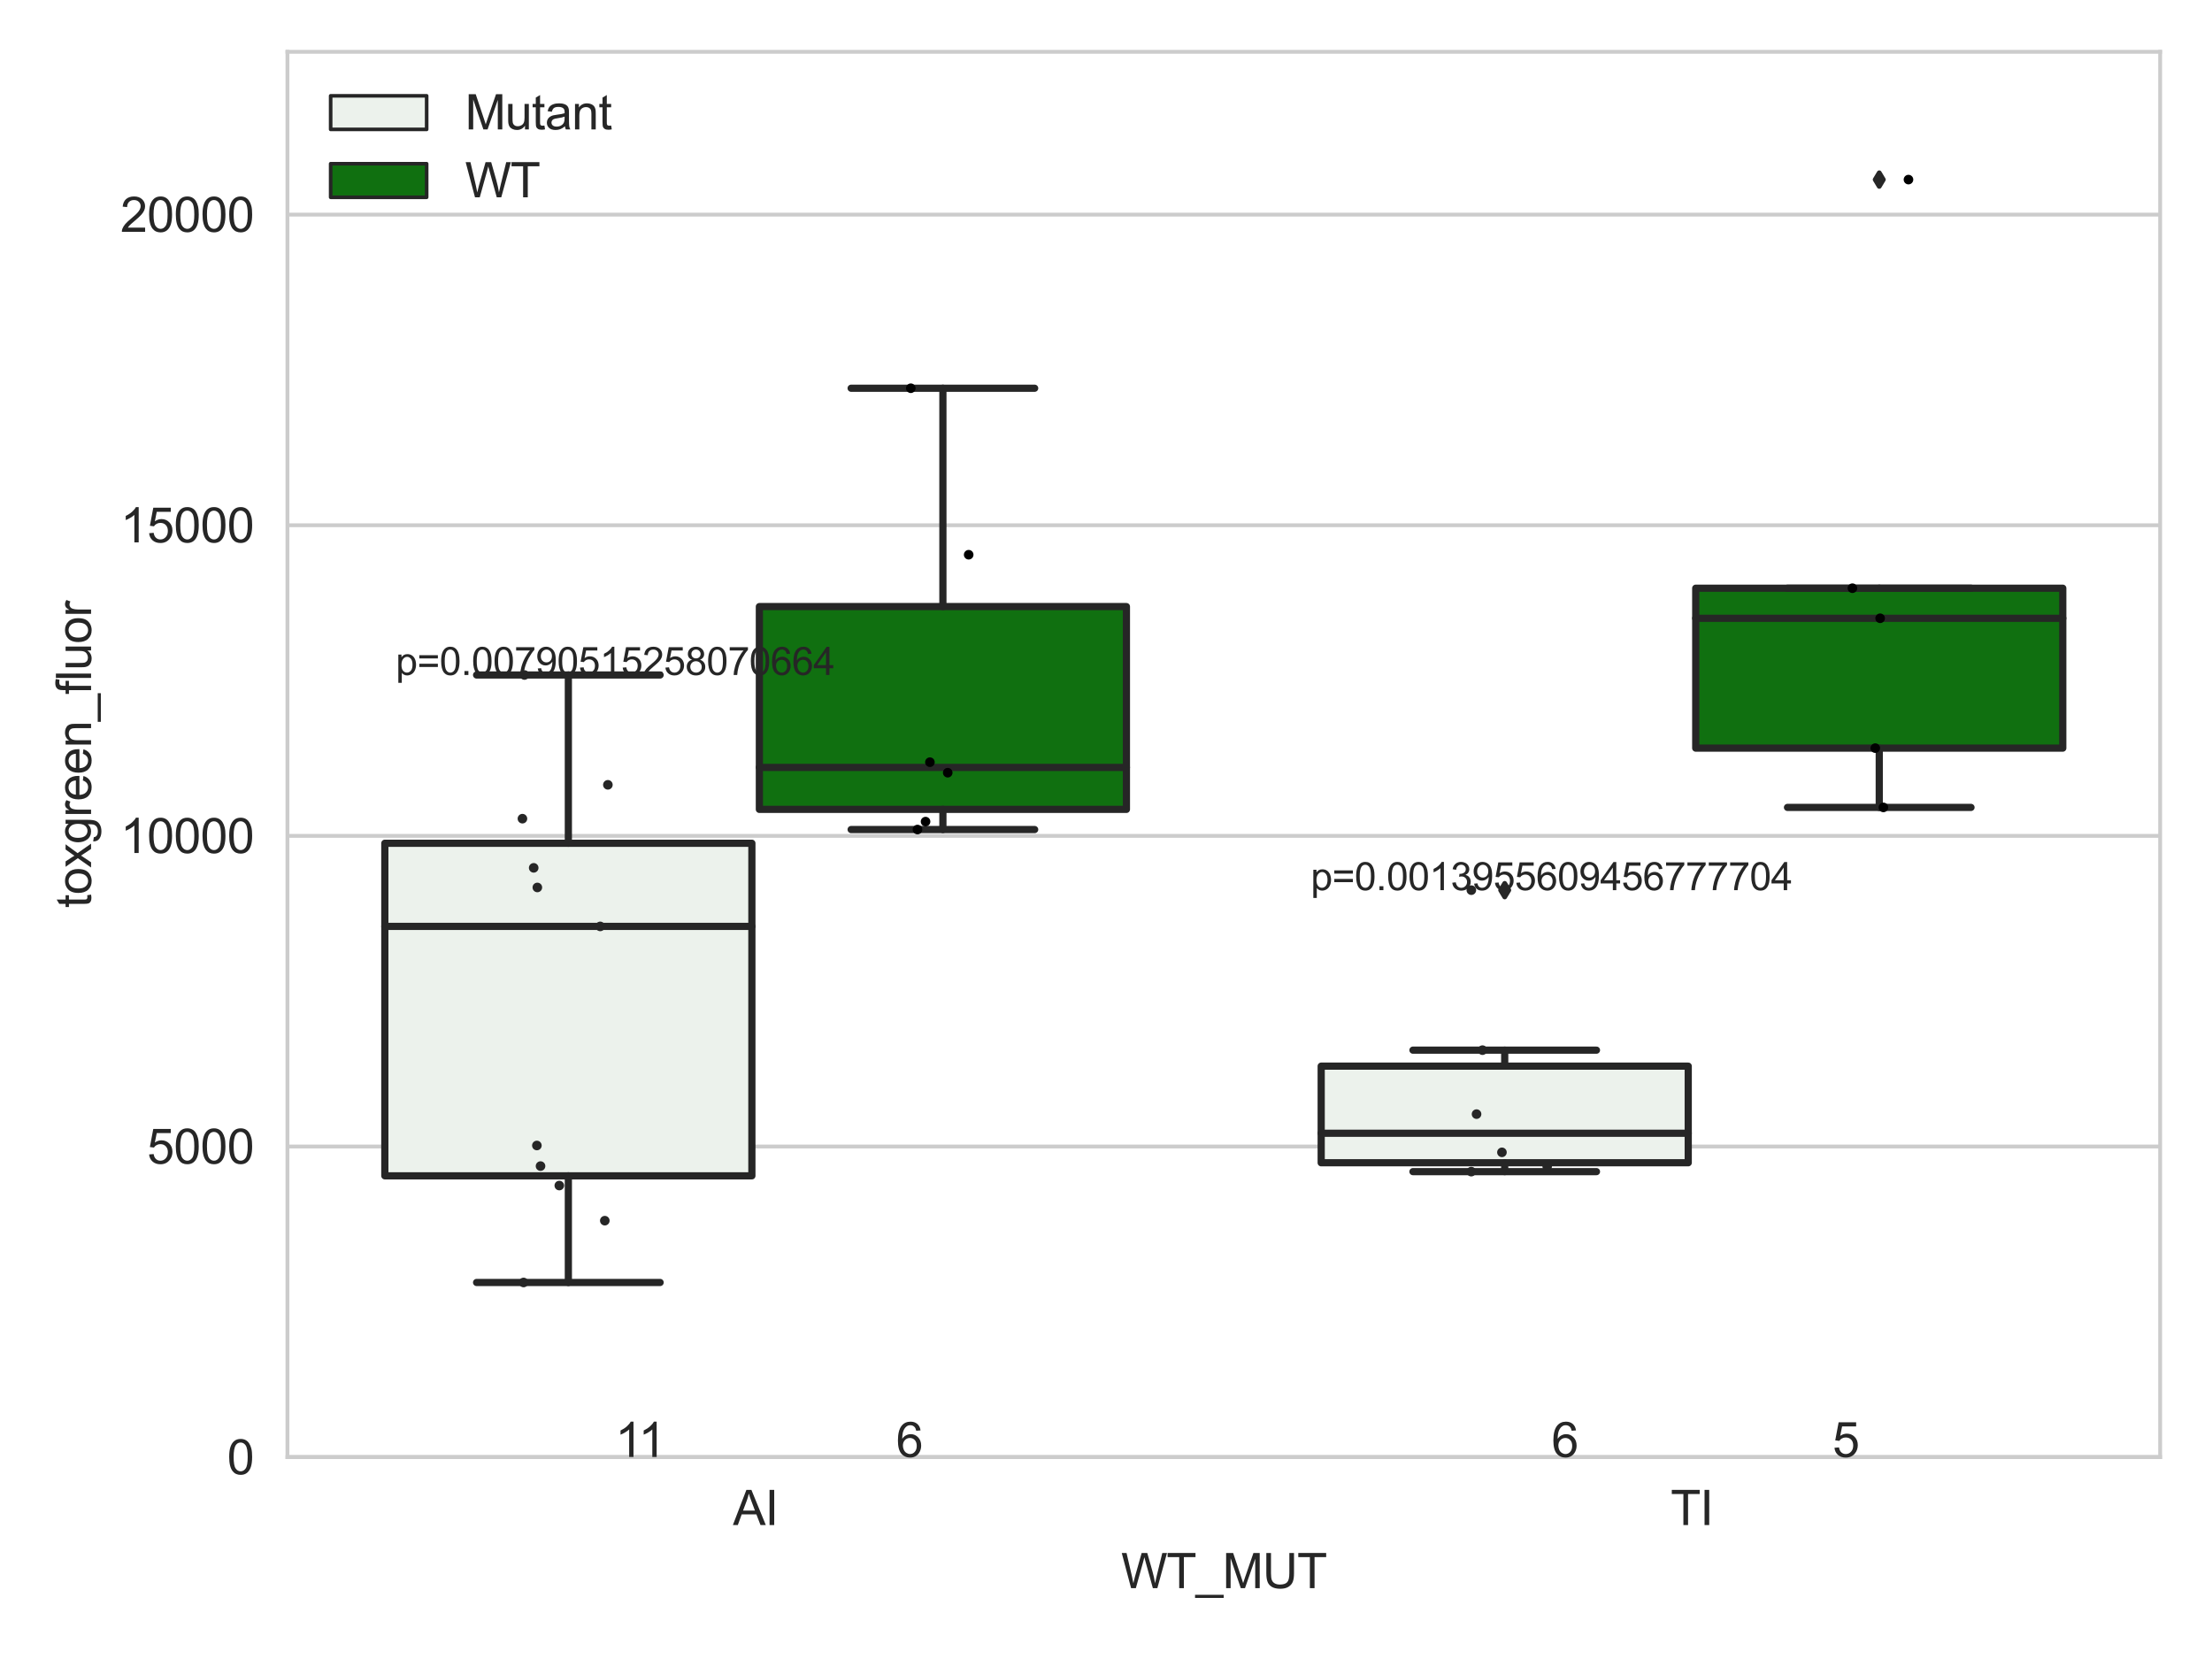 <?xml version="1.0" encoding="utf-8" standalone="no"?>
<!DOCTYPE svg PUBLIC "-//W3C//DTD SVG 1.1//EN"
  "http://www.w3.org/Graphics/SVG/1.1/DTD/svg11.dtd">
<svg xmlns:xlink="http://www.w3.org/1999/xlink" width="460.8pt" height="345.6pt" viewBox="0 0 460.8 345.6" xmlns="http://www.w3.org/2000/svg" version="1.1">
 <defs>
  <style type="text/css">*{stroke-linejoin: round; stroke-linecap: butt}</style>
 </defs>
 <g id="figure_1">
  <g id="patch_1">
   <path d="M 0 345.6 
L 460.8 345.6 
L 460.8 0 
L 0 0 
z
" style="fill: #ffffff"/>
  </g>
  <g id="axes_1">
   <g id="patch_2">
    <path d="M 59.881 303.539 
L 450 303.539 
L 450 10.8 
L 59.881 10.8 
z
" style="fill: #ffffff"/>
   </g>
   <g id="matplotlib.axis_1">
    <g id="xtick_1">
     <g id="text_1">
      <!-- AI -->
      <g style="fill: #262626" transform="translate(152.687 317.697)scale(0.1 -0.1)">
       <defs>
        <path id="ArialMT-41" d="M -9 0 
L 1750 4581 
L 2403 4581 
L 4278 0 
L 3588 0 
L 3053 1388 
L 1138 1388 
L 634 0 
L -9 0 
z
M 1313 1881 
L 2866 1881 
L 2388 3150 
Q 2169 3728 2063 4100 
Q 1975 3659 1816 3225 
L 1313 1881 
z
" transform="scale(0.016)"/>
        <path id="ArialMT-49" d="M 597 0 
L 597 4581 
L 1203 4581 
L 1203 0 
L 597 0 
z
" transform="scale(0.016)"/>
       </defs>
       <use xlink:href="#ArialMT-41"/>
       <use xlink:href="#ArialMT-49" x="66.699"/>
      </g>
     </g>
    </g>
    <g id="xtick_2">
     <g id="text_2">
      <!-- TI -->
      <g style="fill: #262626" transform="translate(348.027 317.697)scale(0.1 -0.1)">
       <defs>
        <path id="ArialMT-54" d="M 1659 0 
L 1659 4041 
L 150 4041 
L 150 4581 
L 3781 4581 
L 3781 4041 
L 2266 4041 
L 2266 0 
L 1659 0 
z
" transform="scale(0.016)"/>
       </defs>
       <use xlink:href="#ArialMT-54"/>
       <use xlink:href="#ArialMT-49" x="61.084"/>
      </g>
     </g>
    </g>
    <g id="text_3">
     <!-- WT_MUT -->
     <g style="fill: #262626" transform="translate(233.557 330.842)scale(0.1 -0.1)">
      <defs>
       <path id="ArialMT-57" d="M 1294 0 
L 78 4581 
L 700 4581 
L 1397 1578 
Q 1509 1106 1591 641 
Q 1766 1375 1797 1488 
L 2669 4581 
L 3400 4581 
L 4056 2263 
Q 4303 1400 4413 641 
Q 4500 1075 4641 1638 
L 5359 4581 
L 5969 4581 
L 4713 0 
L 4128 0 
L 3163 3491 
Q 3041 3928 3019 4028 
Q 2947 3713 2884 3491 
L 1913 0 
L 1294 0 
z
" transform="scale(0.016)"/>
       <path id="ArialMT-5f" d="M -97 -1272 
L -97 -866 
L 3631 -866 
L 3631 -1272 
L -97 -1272 
z
" transform="scale(0.016)"/>
       <path id="ArialMT-4d" d="M 475 0 
L 475 4581 
L 1388 4581 
L 2472 1338 
Q 2622 884 2691 659 
Q 2769 909 2934 1394 
L 4031 4581 
L 4847 4581 
L 4847 0 
L 4263 0 
L 4263 3834 
L 2931 0 
L 2384 0 
L 1059 3900 
L 1059 0 
L 475 0 
z
" transform="scale(0.016)"/>
       <path id="ArialMT-55" d="M 3500 4581 
L 4106 4581 
L 4106 1934 
Q 4106 1244 3950 837 
Q 3794 431 3386 176 
Q 2978 -78 2316 -78 
Q 1672 -78 1262 144 
Q 853 366 678 786 
Q 503 1206 503 1934 
L 503 4581 
L 1109 4581 
L 1109 1938 
Q 1109 1341 1220 1058 
Q 1331 775 1601 622 
Q 1872 469 2263 469 
Q 2931 469 3215 772 
Q 3500 1075 3500 1938 
L 3500 4581 
z
" transform="scale(0.016)"/>
      </defs>
      <use xlink:href="#ArialMT-57"/>
      <use xlink:href="#ArialMT-54" x="94.385"/>
      <use xlink:href="#ArialMT-5f" x="155.469"/>
      <use xlink:href="#ArialMT-4d" x="211.084"/>
      <use xlink:href="#ArialMT-55" x="294.385"/>
      <use xlink:href="#ArialMT-54" x="366.602"/>
     </g>
    </g>
   </g>
   <g id="matplotlib.axis_2">
    <g id="ytick_1">
     <g id="line2d_1">
      <path d="M 59.881 303.539 
L 450 303.539 
" clip-path="url(#p4f17bc0f9e)" style="fill: none; stroke: #cccccc; stroke-width: 0.8; stroke-linecap: round"/>
     </g>
     <g id="text_4">
      <!-- 0 -->
      <g style="fill: #262626" transform="translate(47.32 307.118)scale(0.1 -0.1)">
       <defs>
        <path id="ArialMT-30" d="M 266 2259 
Q 266 3072 433 3567 
Q 600 4063 929 4331 
Q 1259 4600 1759 4600 
Q 2128 4600 2406 4451 
Q 2684 4303 2865 4023 
Q 3047 3744 3150 3342 
Q 3253 2941 3253 2259 
Q 3253 1453 3087 958 
Q 2922 463 2592 192 
Q 2263 -78 1759 -78 
Q 1097 -78 719 397 
Q 266 969 266 2259 
z
M 844 2259 
Q 844 1131 1108 757 
Q 1372 384 1759 384 
Q 2147 384 2411 759 
Q 2675 1134 2675 2259 
Q 2675 3391 2411 3762 
Q 2147 4134 1753 4134 
Q 1366 4134 1134 3806 
Q 844 3388 844 2259 
z
" transform="scale(0.016)"/>
       </defs>
       <use xlink:href="#ArialMT-30"/>
      </g>
     </g>
    </g>
    <g id="ytick_2">
     <g id="line2d_2">
      <path d="M 59.881 238.831 
L 450 238.831 
" clip-path="url(#p4f17bc0f9e)" style="fill: none; stroke: #cccccc; stroke-width: 0.8; stroke-linecap: round"/>
     </g>
     <g id="text_5">
      <!-- 5000 -->
      <g style="fill: #262626" transform="translate(30.637 242.41)scale(0.1 -0.1)">
       <defs>
        <path id="ArialMT-35" d="M 266 1200 
L 856 1250 
Q 922 819 1161 601 
Q 1400 384 1738 384 
Q 2144 384 2425 690 
Q 2706 997 2706 1503 
Q 2706 1984 2436 2262 
Q 2166 2541 1728 2541 
Q 1456 2541 1237 2417 
Q 1019 2294 894 2097 
L 366 2166 
L 809 4519 
L 3088 4519 
L 3088 3981 
L 1259 3981 
L 1013 2750 
Q 1425 3038 1878 3038 
Q 2478 3038 2890 2622 
Q 3303 2206 3303 1553 
Q 3303 931 2941 478 
Q 2500 -78 1738 -78 
Q 1113 -78 717 272 
Q 322 622 266 1200 
z
" transform="scale(0.016)"/>
       </defs>
       <use xlink:href="#ArialMT-35"/>
       <use xlink:href="#ArialMT-30" x="55.615"/>
       <use xlink:href="#ArialMT-30" x="111.23"/>
       <use xlink:href="#ArialMT-30" x="166.846"/>
      </g>
     </g>
    </g>
    <g id="ytick_3">
     <g id="line2d_3">
      <path d="M 59.881 174.123 
L 450 174.123 
" clip-path="url(#p4f17bc0f9e)" style="fill: none; stroke: #cccccc; stroke-width: 0.8; stroke-linecap: round"/>
     </g>
     <g id="text_6">
      <!-- 10000 -->
      <g style="fill: #262626" transform="translate(25.077 177.702)scale(0.1 -0.1)">
       <defs>
        <path id="ArialMT-31" d="M 2384 0 
L 1822 0 
L 1822 3584 
Q 1619 3391 1289 3197 
Q 959 3003 697 2906 
L 697 3450 
Q 1169 3672 1522 3987 
Q 1875 4303 2022 4600 
L 2384 4600 
L 2384 0 
z
" transform="scale(0.016)"/>
       </defs>
       <use xlink:href="#ArialMT-31"/>
       <use xlink:href="#ArialMT-30" x="55.615"/>
       <use xlink:href="#ArialMT-30" x="111.23"/>
       <use xlink:href="#ArialMT-30" x="166.846"/>
       <use xlink:href="#ArialMT-30" x="222.461"/>
      </g>
     </g>
    </g>
    <g id="ytick_4">
     <g id="line2d_4">
      <path d="M 59.881 109.415 
L 450 109.415 
" clip-path="url(#p4f17bc0f9e)" style="fill: none; stroke: #cccccc; stroke-width: 0.8; stroke-linecap: round"/>
     </g>
     <g id="text_7">
      <!-- 15000 -->
      <g style="fill: #262626" transform="translate(25.077 112.994)scale(0.1 -0.1)">
       <use xlink:href="#ArialMT-31"/>
       <use xlink:href="#ArialMT-35" x="55.615"/>
       <use xlink:href="#ArialMT-30" x="111.23"/>
       <use xlink:href="#ArialMT-30" x="166.846"/>
       <use xlink:href="#ArialMT-30" x="222.461"/>
      </g>
     </g>
    </g>
    <g id="ytick_5">
     <g id="line2d_5">
      <path d="M 59.881 44.708 
L 450 44.708 
" clip-path="url(#p4f17bc0f9e)" style="fill: none; stroke: #cccccc; stroke-width: 0.8; stroke-linecap: round"/>
     </g>
     <g id="text_8">
      <!-- 20000 -->
      <g style="fill: #262626" transform="translate(25.077 48.287)scale(0.1 -0.1)">
       <defs>
        <path id="ArialMT-32" d="M 3222 541 
L 3222 0 
L 194 0 
Q 188 203 259 391 
Q 375 700 629 1000 
Q 884 1300 1366 1694 
Q 2113 2306 2375 2664 
Q 2638 3022 2638 3341 
Q 2638 3675 2398 3904 
Q 2159 4134 1775 4134 
Q 1369 4134 1125 3890 
Q 881 3647 878 3216 
L 300 3275 
Q 359 3922 746 4261 
Q 1134 4600 1788 4600 
Q 2447 4600 2831 4234 
Q 3216 3869 3216 3328 
Q 3216 3053 3103 2787 
Q 2991 2522 2730 2228 
Q 2469 1934 1863 1422 
Q 1356 997 1212 845 
Q 1069 694 975 541 
L 3222 541 
z
" transform="scale(0.016)"/>
       </defs>
       <use xlink:href="#ArialMT-32"/>
       <use xlink:href="#ArialMT-30" x="55.615"/>
       <use xlink:href="#ArialMT-30" x="111.23"/>
       <use xlink:href="#ArialMT-30" x="166.846"/>
       <use xlink:href="#ArialMT-30" x="222.461"/>
      </g>
     </g>
    </g>
    <g id="text_9">
     <!-- toxgreen_fluor -->
     <g style="fill: #262626" transform="translate(18.972 189.132)rotate(-90)scale(0.1 -0.1)">
      <defs>
       <path id="ArialMT-74" d="M 1650 503 
L 1731 6 
Q 1494 -44 1306 -44 
Q 1000 -44 831 53 
Q 663 150 594 308 
Q 525 466 525 972 
L 525 2881 
L 113 2881 
L 113 3319 
L 525 3319 
L 525 4141 
L 1084 4478 
L 1084 3319 
L 1650 3319 
L 1650 2881 
L 1084 2881 
L 1084 941 
Q 1084 700 1114 631 
Q 1144 563 1211 522 
Q 1278 481 1403 481 
Q 1497 481 1650 503 
z
" transform="scale(0.016)"/>
       <path id="ArialMT-6f" d="M 213 1659 
Q 213 2581 725 3025 
Q 1153 3394 1769 3394 
Q 2453 3394 2887 2945 
Q 3322 2497 3322 1706 
Q 3322 1066 3130 698 
Q 2938 331 2570 128 
Q 2203 -75 1769 -75 
Q 1072 -75 642 372 
Q 213 819 213 1659 
z
M 791 1659 
Q 791 1022 1069 705 
Q 1347 388 1769 388 
Q 2188 388 2466 706 
Q 2744 1025 2744 1678 
Q 2744 2294 2464 2611 
Q 2184 2928 1769 2928 
Q 1347 2928 1069 2612 
Q 791 2297 791 1659 
z
" transform="scale(0.016)"/>
       <path id="ArialMT-78" d="M 47 0 
L 1259 1725 
L 138 3319 
L 841 3319 
L 1350 2541 
Q 1494 2319 1581 2169 
Q 1719 2375 1834 2534 
L 2394 3319 
L 3066 3319 
L 1919 1756 
L 3153 0 
L 2463 0 
L 1781 1031 
L 1600 1309 
L 728 0 
L 47 0 
z
" transform="scale(0.016)"/>
       <path id="ArialMT-67" d="M 319 -275 
L 866 -356 
Q 900 -609 1056 -725 
Q 1266 -881 1628 -881 
Q 2019 -881 2231 -725 
Q 2444 -569 2519 -288 
Q 2563 -116 2559 434 
Q 2191 0 1641 0 
Q 956 0 581 494 
Q 206 988 206 1678 
Q 206 2153 378 2554 
Q 550 2956 876 3175 
Q 1203 3394 1644 3394 
Q 2231 3394 2613 2919 
L 2613 3319 
L 3131 3319 
L 3131 450 
Q 3131 -325 2973 -648 
Q 2816 -972 2473 -1159 
Q 2131 -1347 1631 -1347 
Q 1038 -1347 672 -1080 
Q 306 -813 319 -275 
z
M 784 1719 
Q 784 1066 1043 766 
Q 1303 466 1694 466 
Q 2081 466 2343 764 
Q 2606 1063 2606 1700 
Q 2606 2309 2336 2618 
Q 2066 2928 1684 2928 
Q 1309 2928 1046 2623 
Q 784 2319 784 1719 
z
" transform="scale(0.016)"/>
       <path id="ArialMT-72" d="M 416 0 
L 416 3319 
L 922 3319 
L 922 2816 
Q 1116 3169 1280 3281 
Q 1444 3394 1641 3394 
Q 1925 3394 2219 3213 
L 2025 2691 
Q 1819 2813 1613 2813 
Q 1428 2813 1281 2702 
Q 1134 2591 1072 2394 
Q 978 2094 978 1738 
L 978 0 
L 416 0 
z
" transform="scale(0.016)"/>
       <path id="ArialMT-65" d="M 2694 1069 
L 3275 997 
Q 3138 488 2766 206 
Q 2394 -75 1816 -75 
Q 1088 -75 661 373 
Q 234 822 234 1631 
Q 234 2469 665 2931 
Q 1097 3394 1784 3394 
Q 2450 3394 2872 2941 
Q 3294 2488 3294 1666 
Q 3294 1616 3291 1516 
L 816 1516 
Q 847 969 1125 678 
Q 1403 388 1819 388 
Q 2128 388 2347 550 
Q 2566 713 2694 1069 
z
M 847 1978 
L 2700 1978 
Q 2663 2397 2488 2606 
Q 2219 2931 1791 2931 
Q 1403 2931 1139 2672 
Q 875 2413 847 1978 
z
" transform="scale(0.016)"/>
       <path id="ArialMT-6e" d="M 422 0 
L 422 3319 
L 928 3319 
L 928 2847 
Q 1294 3394 1984 3394 
Q 2284 3394 2536 3286 
Q 2788 3178 2913 3003 
Q 3038 2828 3088 2588 
Q 3119 2431 3119 2041 
L 3119 0 
L 2556 0 
L 2556 2019 
Q 2556 2363 2490 2533 
Q 2425 2703 2258 2804 
Q 2091 2906 1866 2906 
Q 1506 2906 1245 2678 
Q 984 2450 984 1813 
L 984 0 
L 422 0 
z
" transform="scale(0.016)"/>
       <path id="ArialMT-66" d="M 556 0 
L 556 2881 
L 59 2881 
L 59 3319 
L 556 3319 
L 556 3672 
Q 556 4006 616 4169 
Q 697 4388 901 4523 
Q 1106 4659 1475 4659 
Q 1713 4659 2000 4603 
L 1916 4113 
Q 1741 4144 1584 4144 
Q 1328 4144 1222 4034 
Q 1116 3925 1116 3625 
L 1116 3319 
L 1763 3319 
L 1763 2881 
L 1116 2881 
L 1116 0 
L 556 0 
z
" transform="scale(0.016)"/>
       <path id="ArialMT-6c" d="M 409 0 
L 409 4581 
L 972 4581 
L 972 0 
L 409 0 
z
" transform="scale(0.016)"/>
       <path id="ArialMT-75" d="M 2597 0 
L 2597 488 
Q 2209 -75 1544 -75 
Q 1250 -75 995 37 
Q 741 150 617 320 
Q 494 491 444 738 
Q 409 903 409 1263 
L 409 3319 
L 972 3319 
L 972 1478 
Q 972 1038 1006 884 
Q 1059 663 1231 536 
Q 1403 409 1656 409 
Q 1909 409 2131 539 
Q 2353 669 2445 892 
Q 2538 1116 2538 1541 
L 2538 3319 
L 3100 3319 
L 3100 0 
L 2597 0 
z
" transform="scale(0.016)"/>
      </defs>
      <use xlink:href="#ArialMT-74"/>
      <use xlink:href="#ArialMT-6f" x="27.783"/>
      <use xlink:href="#ArialMT-78" x="83.398"/>
      <use xlink:href="#ArialMT-67" x="133.398"/>
      <use xlink:href="#ArialMT-72" x="189.014"/>
      <use xlink:href="#ArialMT-65" x="222.314"/>
      <use xlink:href="#ArialMT-65" x="277.93"/>
      <use xlink:href="#ArialMT-6e" x="333.545"/>
      <use xlink:href="#ArialMT-5f" x="389.16"/>
      <use xlink:href="#ArialMT-66" x="444.775"/>
      <use xlink:href="#ArialMT-6c" x="472.559"/>
      <use xlink:href="#ArialMT-75" x="494.775"/>
      <use xlink:href="#ArialMT-6f" x="550.391"/>
      <use xlink:href="#ArialMT-72" x="606.006"/>
     </g>
    </g>
   </g>
   <g id="patch_3">
    <path d="M 80.167 244.944 
L 156.631 244.944 
L 156.631 175.665 
L 80.167 175.665 
L 80.167 244.944 
z
" clip-path="url(#p4f17bc0f9e)" style="fill: #ecf2ec; stroke: #262626; stroke-width: 1.5; stroke-linejoin: miter"/>
   </g>
   <g id="patch_4">
    <path d="M 158.191 168.609 
L 234.654 168.609 
L 234.654 126.363 
L 158.191 126.363 
L 158.191 168.609 
z
" clip-path="url(#p4f17bc0f9e)" style="fill: #107010; stroke: #262626; stroke-width: 1.5; stroke-linejoin: miter"/>
   </g>
   <g id="patch_5">
    <path d="M 275.227 242.225 
L 351.69 242.225 
L 351.69 222.098 
L 275.227 222.098 
L 275.227 242.225 
z
" clip-path="url(#p4f17bc0f9e)" style="fill: #ecf2ec; stroke: #262626; stroke-width: 1.5; stroke-linejoin: miter"/>
   </g>
   <g id="patch_6">
    <path d="M 353.251 155.849 
L 429.714 155.849 
L 429.714 122.533 
L 353.251 122.533 
L 353.251 155.849 
z
" clip-path="url(#p4f17bc0f9e)" style="fill: #107010; stroke: #262626; stroke-width: 1.5; stroke-linejoin: miter"/>
   </g>
   <g id="patch_7">
    <path d="M 157.411 303.539 
L 157.411 303.539 
L 157.411 303.539 
L 157.411 303.539 
z
" clip-path="url(#p4f17bc0f9e)" style="fill: #ecf2ec; stroke: #262626; stroke-width: 0.75; stroke-linejoin: miter"/>
   </g>
   <g id="patch_8">
    <path d="M 157.411 303.539 
L 157.411 303.539 
L 157.411 303.539 
L 157.411 303.539 
z
" clip-path="url(#p4f17bc0f9e)" style="fill: #107010; stroke: #262626; stroke-width: 0.75; stroke-linejoin: miter"/>
   </g>
   <g id="PathCollection_1"/>
   <g id="PathCollection_2"/>
   <g id="line2d_6">
    <path d="M 118.399 244.944 
L 118.399 267.163 
" clip-path="url(#p4f17bc0f9e)" style="fill: none; stroke: #262626; stroke-width: 1.5; stroke-linecap: round"/>
   </g>
   <g id="line2d_7">
    <path d="M 118.399 175.665 
L 118.399 140.613 
" clip-path="url(#p4f17bc0f9e)" style="fill: none; stroke: #262626; stroke-width: 1.5; stroke-linecap: round"/>
   </g>
   <g id="line2d_8">
    <path d="M 99.283 267.163 
L 137.515 267.163 
" clip-path="url(#p4f17bc0f9e)" style="fill: none; stroke: #262626; stroke-width: 1.5; stroke-linecap: round"/>
   </g>
   <g id="line2d_9">
    <path d="M 99.283 140.613 
L 137.515 140.613 
" clip-path="url(#p4f17bc0f9e)" style="fill: none; stroke: #262626; stroke-width: 1.5; stroke-linecap: round"/>
   </g>
   <g id="line2d_10"/>
   <g id="line2d_11">
    <path d="M 196.423 168.609 
L 196.423 172.808 
" clip-path="url(#p4f17bc0f9e)" style="fill: none; stroke: #262626; stroke-width: 1.5; stroke-linecap: round"/>
   </g>
   <g id="line2d_12">
    <path d="M 196.423 126.363 
L 196.423 80.878 
" clip-path="url(#p4f17bc0f9e)" style="fill: none; stroke: #262626; stroke-width: 1.5; stroke-linecap: round"/>
   </g>
   <g id="line2d_13">
    <path d="M 177.307 172.808 
L 215.539 172.808 
" clip-path="url(#p4f17bc0f9e)" style="fill: none; stroke: #262626; stroke-width: 1.5; stroke-linecap: round"/>
   </g>
   <g id="line2d_14">
    <path d="M 177.307 80.878 
L 215.539 80.878 
" clip-path="url(#p4f17bc0f9e)" style="fill: none; stroke: #262626; stroke-width: 1.5; stroke-linecap: round"/>
   </g>
   <g id="line2d_15"/>
   <g id="line2d_16">
    <path d="M 313.458 242.225 
L 313.458 244.071 
" clip-path="url(#p4f17bc0f9e)" style="fill: none; stroke: #262626; stroke-width: 1.5; stroke-linecap: round"/>
   </g>
   <g id="line2d_17">
    <path d="M 313.458 222.098 
L 313.458 218.766 
" clip-path="url(#p4f17bc0f9e)" style="fill: none; stroke: #262626; stroke-width: 1.5; stroke-linecap: round"/>
   </g>
   <g id="line2d_18">
    <path d="M 294.343 244.071 
L 332.574 244.071 
" clip-path="url(#p4f17bc0f9e)" style="fill: none; stroke: #262626; stroke-width: 1.5; stroke-linecap: round"/>
   </g>
   <g id="line2d_19">
    <path d="M 294.343 218.766 
L 332.574 218.766 
" clip-path="url(#p4f17bc0f9e)" style="fill: none; stroke: #262626; stroke-width: 1.5; stroke-linecap: round"/>
   </g>
   <g id="line2d_20">
    <defs>
     <path id="m6a72642ce8" d="M -0 1.414 
L 0.849 0 
L 0 -1.414 
L -0.849 -0 
z
" style="stroke: #262626; stroke-linejoin: miter"/>
    </defs>
    <g clip-path="url(#p4f17bc0f9e)">
     <use xlink:href="#m6a72642ce8" x="313.458" y="185.437" style="fill: #262626; stroke: #262626; stroke-linejoin: miter"/>
    </g>
   </g>
   <g id="line2d_21">
    <path d="M 391.482 155.849 
L 391.482 168.199 
" clip-path="url(#p4f17bc0f9e)" style="fill: none; stroke: #262626; stroke-width: 1.5; stroke-linecap: round"/>
   </g>
   <g id="line2d_22">
    <path d="M 391.482 122.533 
L 391.482 122.533 
" clip-path="url(#p4f17bc0f9e)" style="fill: none; stroke: #262626; stroke-width: 1.5; stroke-linecap: round"/>
   </g>
   <g id="line2d_23">
    <path d="M 372.366 168.199 
L 410.598 168.199 
" clip-path="url(#p4f17bc0f9e)" style="fill: none; stroke: #262626; stroke-width: 1.5; stroke-linecap: round"/>
   </g>
   <g id="line2d_24">
    <path d="M 372.366 122.533 
L 410.598 122.533 
" clip-path="url(#p4f17bc0f9e)" style="fill: none; stroke: #262626; stroke-width: 1.5; stroke-linecap: round"/>
   </g>
   <g id="line2d_25">
    <g clip-path="url(#p4f17bc0f9e)">
     <use xlink:href="#m6a72642ce8" x="391.482" y="37.413" style="fill: #262626; stroke: #262626; stroke-linejoin: miter"/>
    </g>
   </g>
   <g id="line2d_26">
    <path d="M 80.167 192.987 
L 156.631 192.987 
" clip-path="url(#p4f17bc0f9e)" style="fill: none; stroke: #262626; stroke-width: 1.5; stroke-linecap: round"/>
   </g>
   <g id="line2d_27">
    <path d="M 158.191 159.872 
L 234.654 159.872 
" clip-path="url(#p4f17bc0f9e)" style="fill: none; stroke: #262626; stroke-width: 1.5; stroke-linecap: round"/>
   </g>
   <g id="line2d_28">
    <path d="M 275.227 236.072 
L 351.69 236.072 
" clip-path="url(#p4f17bc0f9e)" style="fill: none; stroke: #262626; stroke-width: 1.5; stroke-linecap: round"/>
   </g>
   <g id="line2d_29">
    <path d="M 353.251 128.798 
L 429.714 128.798 
" clip-path="url(#p4f17bc0f9e)" style="fill: none; stroke: #262626; stroke-width: 1.5; stroke-linecap: round"/>
   </g>
   <g id="patch_9">
    <path d="M 59.881 303.539 
L 59.881 10.8 
" style="fill: none; stroke: #cccccc; stroke-width: 0.8; stroke-linejoin: miter; stroke-linecap: square"/>
   </g>
   <g id="patch_10">
    <path d="M 450 303.539 
L 450 10.8 
" style="fill: none; stroke: #cccccc; stroke-width: 0.8; stroke-linejoin: miter; stroke-linecap: square"/>
   </g>
   <g id="patch_11">
    <path d="M 59.881 303.539 
L 450 303.539 
" style="fill: none; stroke: #cccccc; stroke-width: 0.8; stroke-linejoin: miter; stroke-linecap: square"/>
   </g>
   <g id="patch_12">
    <path d="M 59.881 10.8 
L 450 10.8 
" style="fill: none; stroke: #cccccc; stroke-width: 0.8; stroke-linejoin: miter; stroke-linecap: square"/>
   </g>
   <g id="PathCollection_3">
    <defs>
     <path id="C0_0_6fcccb420f" d="M 0 1 
C 0.265 1 0.52 0.895 0.707 0.707 
C 0.895 0.52 1 0.265 1 -0 
C 1 -0.265 0.895 -0.52 0.707 -0.707 
C 0.52 -0.895 0.265 -1 0 -1 
C -0.265 -1 -0.52 -0.895 -0.707 -0.707 
C -0.895 -0.52 -1 -0.265 -1 0 
C -1 0.265 -0.895 0.52 -0.707 0.707 
C -0.52 0.895 -0.265 1 0 1 
z
"/>
    </defs>
    <g clip-path="url(#p4f17bc0f9e)">
     <use xlink:href="#C0_0_6fcccb420f" x="125.992" y="254.289" style="fill: #262626"/>
    </g>
    <g clip-path="url(#p4f17bc0f9e)">
     <use xlink:href="#C0_0_6fcccb420f" x="109.073" y="267.163" style="fill: #262626"/>
    </g>
    <g clip-path="url(#p4f17bc0f9e)">
     <use xlink:href="#C0_0_6fcccb420f" x="112.603" y="242.917" style="fill: #262626"/>
    </g>
    <g clip-path="url(#p4f17bc0f9e)">
     <use xlink:href="#C0_0_6fcccb420f" x="111.939" y="184.872" style="fill: #262626"/>
    </g>
    <g clip-path="url(#p4f17bc0f9e)">
     <use xlink:href="#C0_0_6fcccb420f" x="111.179" y="180.787" style="fill: #262626"/>
    </g>
    <g clip-path="url(#p4f17bc0f9e)">
     <use xlink:href="#C0_0_6fcccb420f" x="109.255" y="140.613" style="fill: #262626"/>
    </g>
    <g clip-path="url(#p4f17bc0f9e)">
     <use xlink:href="#C0_0_6fcccb420f" x="116.514" y="246.971" style="fill: #262626"/>
    </g>
    <g clip-path="url(#p4f17bc0f9e)">
     <use xlink:href="#C0_0_6fcccb420f" x="125.034" y="192.987" style="fill: #262626"/>
    </g>
    <g clip-path="url(#p4f17bc0f9e)">
     <use xlink:href="#C0_0_6fcccb420f" x="108.832" y="170.544" style="fill: #262626"/>
    </g>
    <g clip-path="url(#p4f17bc0f9e)">
     <use xlink:href="#C0_0_6fcccb420f" x="126.632" y="163.491" style="fill: #262626"/>
    </g>
    <g clip-path="url(#p4f17bc0f9e)">
     <use xlink:href="#C0_0_6fcccb420f" x="111.842" y="238.626" style="fill: #262626"/>
    </g>
   </g>
   <g id="PathCollection_4">
    <defs>
     <path id="C1_0_ce2088e947" d="M 0 1 
C 0.265 1 0.52 0.895 0.707 0.707 
C 0.895 0.52 1 0.265 1 -0 
C 1 -0.265 0.895 -0.52 0.707 -0.707 
C 0.52 -0.895 0.265 -1 0 -1 
C -0.265 -1 -0.52 -0.895 -0.707 -0.707 
C -0.895 -0.52 -1 -0.265 -1 0 
C -1 0.265 -0.895 0.52 -0.707 0.707 
C -0.52 0.895 -0.265 1 0 1 
z
"/>
    </defs>
    <g clip-path="url(#p4f17bc0f9e)">
     <use xlink:href="#C1_0_ce2088e947" x="192.811" y="171.155"/>
    </g>
    <g clip-path="url(#p4f17bc0f9e)">
     <use xlink:href="#C1_0_ce2088e947" x="193.718" y="158.775"/>
    </g>
    <g clip-path="url(#p4f17bc0f9e)">
     <use xlink:href="#C1_0_ce2088e947" x="189.737" y="80.878"/>
    </g>
    <g clip-path="url(#p4f17bc0f9e)">
     <use xlink:href="#C1_0_ce2088e947" x="191.13" y="172.808"/>
    </g>
    <g clip-path="url(#p4f17bc0f9e)">
     <use xlink:href="#C1_0_ce2088e947" x="197.429" y="160.969"/>
    </g>
    <g clip-path="url(#p4f17bc0f9e)">
     <use xlink:href="#C1_0_ce2088e947" x="201.794" y="115.559"/>
    </g>
   </g>
   <g id="PathCollection_5">
    <defs>
     <path id="C2_0_9ffb61cb23" d="M 0 1 
C 0.265 1 0.52 0.895 0.707 0.707 
C 0.895 0.52 1 0.265 1 -0 
C 1 -0.265 0.895 -0.52 0.707 -0.707 
C 0.52 -0.895 0.265 -1 0 -1 
C -0.265 -1 -0.52 -0.895 -0.707 -0.707 
C -0.895 -0.52 -1 -0.265 -1 0 
C -1 0.265 -0.895 0.52 -0.707 0.707 
C -0.52 0.895 -0.265 1 0 1 
z
"/>
    </defs>
    <g clip-path="url(#p4f17bc0f9e)">
     <use xlink:href="#C2_0_9ffb61cb23" x="312.881" y="240.053" style="fill: #262626"/>
    </g>
    <g clip-path="url(#p4f17bc0f9e)">
     <use xlink:href="#C2_0_9ffb61cb23" x="307.592" y="232.091" style="fill: #262626"/>
    </g>
    <g clip-path="url(#p4f17bc0f9e)">
     <use xlink:href="#C2_0_9ffb61cb23" x="306.488" y="244.071" style="fill: #262626"/>
    </g>
    <g clip-path="url(#p4f17bc0f9e)">
     <use xlink:href="#C2_0_9ffb61cb23" x="322.308" y="242.949" style="fill: #262626"/>
    </g>
    <g clip-path="url(#p4f17bc0f9e)">
     <use xlink:href="#C2_0_9ffb61cb23" x="306.508" y="185.437" style="fill: #262626"/>
    </g>
    <g clip-path="url(#p4f17bc0f9e)">
     <use xlink:href="#C2_0_9ffb61cb23" x="308.829" y="218.766" style="fill: #262626"/>
    </g>
   </g>
   <g id="PathCollection_6">
    <defs>
     <path id="C3_0_fcd0d75f55" d="M 0 1 
C 0.265 1 0.52 0.895 0.707 0.707 
C 0.895 0.52 1 0.265 1 -0 
C 1 -0.265 0.895 -0.52 0.707 -0.707 
C 0.52 -0.895 0.265 -1 0 -1 
C -0.265 -1 -0.52 -0.895 -0.707 -0.707 
C -0.895 -0.52 -1 -0.265 -1 0 
C -1 0.265 -0.895 0.52 -0.707 0.707 
C -0.52 0.895 -0.265 1 0 1 
z
"/>
    </defs>
    <g clip-path="url(#p4f17bc0f9e)">
     <use xlink:href="#C3_0_fcd0d75f55" x="390.653" y="155.849"/>
    </g>
    <g clip-path="url(#p4f17bc0f9e)">
     <use xlink:href="#C3_0_fcd0d75f55" x="385.893" y="122.533"/>
    </g>
    <g clip-path="url(#p4f17bc0f9e)">
     <use xlink:href="#C3_0_fcd0d75f55" x="391.665" y="128.798"/>
    </g>
    <g clip-path="url(#p4f17bc0f9e)">
     <use xlink:href="#C3_0_fcd0d75f55" x="392.347" y="168.199"/>
    </g>
    <g clip-path="url(#p4f17bc0f9e)">
     <use xlink:href="#C3_0_fcd0d75f55" x="397.57" y="37.413"/>
    </g>
   </g>
   <g id="text_10">
    <!-- 11 -->
    <g style="fill: #262626" transform="translate(128.152 303.517)scale(0.1 -0.1)">
     <use xlink:href="#ArialMT-31"/>
     <use xlink:href="#ArialMT-31" x="48.24"/>
    </g>
   </g>
   <g id="text_11">
    <!-- p=0.00790515258070664 -->
    <g style="fill: #262626" transform="translate(82.441 140.612)scale(0.08 -0.08)">
     <defs>
      <path id="ArialMT-70" d="M 422 -1272 
L 422 3319 
L 934 3319 
L 934 2888 
Q 1116 3141 1344 3267 
Q 1572 3394 1897 3394 
Q 2322 3394 2647 3175 
Q 2972 2956 3137 2557 
Q 3303 2159 3303 1684 
Q 3303 1175 3120 767 
Q 2938 359 2589 142 
Q 2241 -75 1856 -75 
Q 1575 -75 1351 44 
Q 1128 163 984 344 
L 984 -1272 
L 422 -1272 
z
M 931 1641 
Q 931 1000 1190 694 
Q 1450 388 1819 388 
Q 2194 388 2461 705 
Q 2728 1022 2728 1688 
Q 2728 2322 2467 2637 
Q 2206 2953 1844 2953 
Q 1484 2953 1207 2617 
Q 931 2281 931 1641 
z
" transform="scale(0.016)"/>
      <path id="ArialMT-3d" d="M 3381 2694 
L 356 2694 
L 356 3219 
L 3381 3219 
L 3381 2694 
z
M 3381 1303 
L 356 1303 
L 356 1828 
L 3381 1828 
L 3381 1303 
z
" transform="scale(0.016)"/>
      <path id="ArialMT-2e" d="M 581 0 
L 581 641 
L 1222 641 
L 1222 0 
L 581 0 
z
" transform="scale(0.016)"/>
      <path id="ArialMT-37" d="M 303 3981 
L 303 4522 
L 3269 4522 
L 3269 4084 
Q 2831 3619 2401 2847 
Q 1972 2075 1738 1259 
Q 1569 684 1522 0 
L 944 0 
Q 953 541 1156 1306 
Q 1359 2072 1739 2783 
Q 2119 3494 2547 3981 
L 303 3981 
z
" transform="scale(0.016)"/>
      <path id="ArialMT-39" d="M 350 1059 
L 891 1109 
Q 959 728 1153 556 
Q 1347 384 1650 384 
Q 1909 384 2104 503 
Q 2300 622 2425 820 
Q 2550 1019 2634 1356 
Q 2719 1694 2719 2044 
Q 2719 2081 2716 2156 
Q 2547 1888 2255 1720 
Q 1963 1553 1622 1553 
Q 1053 1553 659 1965 
Q 266 2378 266 3053 
Q 266 3750 677 4175 
Q 1088 4600 1706 4600 
Q 2153 4600 2523 4359 
Q 2894 4119 3086 3673 
Q 3278 3228 3278 2384 
Q 3278 1506 3087 986 
Q 2897 466 2520 194 
Q 2144 -78 1638 -78 
Q 1100 -78 759 220 
Q 419 519 350 1059 
z
M 2653 3081 
Q 2653 3566 2395 3850 
Q 2138 4134 1775 4134 
Q 1400 4134 1122 3828 
Q 844 3522 844 3034 
Q 844 2597 1108 2323 
Q 1372 2050 1759 2050 
Q 2150 2050 2401 2323 
Q 2653 2597 2653 3081 
z
" transform="scale(0.016)"/>
      <path id="ArialMT-38" d="M 1131 2484 
Q 781 2613 612 2850 
Q 444 3088 444 3419 
Q 444 3919 803 4259 
Q 1163 4600 1759 4600 
Q 2359 4600 2725 4251 
Q 3091 3903 3091 3403 
Q 3091 3084 2923 2848 
Q 2756 2613 2416 2484 
Q 2838 2347 3058 2040 
Q 3278 1734 3278 1309 
Q 3278 722 2862 322 
Q 2447 -78 1769 -78 
Q 1091 -78 675 323 
Q 259 725 259 1325 
Q 259 1772 486 2073 
Q 713 2375 1131 2484 
z
M 1019 3438 
Q 1019 3113 1228 2906 
Q 1438 2700 1772 2700 
Q 2097 2700 2305 2904 
Q 2513 3109 2513 3406 
Q 2513 3716 2298 3927 
Q 2084 4138 1766 4138 
Q 1444 4138 1231 3931 
Q 1019 3725 1019 3438 
z
M 838 1322 
Q 838 1081 952 856 
Q 1066 631 1291 507 
Q 1516 384 1775 384 
Q 2178 384 2440 643 
Q 2703 903 2703 1303 
Q 2703 1709 2433 1975 
Q 2163 2241 1756 2241 
Q 1359 2241 1098 1978 
Q 838 1716 838 1322 
z
" transform="scale(0.016)"/>
      <path id="ArialMT-36" d="M 3184 3459 
L 2625 3416 
Q 2550 3747 2413 3897 
Q 2184 4138 1850 4138 
Q 1581 4138 1378 3988 
Q 1113 3794 959 3422 
Q 806 3050 800 2363 
Q 1003 2672 1297 2822 
Q 1591 2972 1913 2972 
Q 2475 2972 2870 2558 
Q 3266 2144 3266 1488 
Q 3266 1056 3080 686 
Q 2894 316 2569 119 
Q 2244 -78 1831 -78 
Q 1128 -78 684 439 
Q 241 956 241 2144 
Q 241 3472 731 4075 
Q 1159 4600 1884 4600 
Q 2425 4600 2770 4297 
Q 3116 3994 3184 3459 
z
M 888 1484 
Q 888 1194 1011 928 
Q 1134 663 1356 523 
Q 1578 384 1822 384 
Q 2178 384 2434 671 
Q 2691 959 2691 1453 
Q 2691 1928 2437 2201 
Q 2184 2475 1800 2475 
Q 1419 2475 1153 2201 
Q 888 1928 888 1484 
z
" transform="scale(0.016)"/>
      <path id="ArialMT-34" d="M 2069 0 
L 2069 1097 
L 81 1097 
L 81 1613 
L 2172 4581 
L 2631 4581 
L 2631 1613 
L 3250 1613 
L 3250 1097 
L 2631 1097 
L 2631 0 
L 2069 0 
z
M 2069 1613 
L 2069 3678 
L 634 1613 
L 2069 1613 
z
" transform="scale(0.016)"/>
     </defs>
     <use xlink:href="#ArialMT-70"/>
     <use xlink:href="#ArialMT-3d" x="55.615"/>
     <use xlink:href="#ArialMT-30" x="114.014"/>
     <use xlink:href="#ArialMT-2e" x="169.629"/>
     <use xlink:href="#ArialMT-30" x="197.412"/>
     <use xlink:href="#ArialMT-30" x="253.027"/>
     <use xlink:href="#ArialMT-37" x="308.643"/>
     <use xlink:href="#ArialMT-39" x="364.258"/>
     <use xlink:href="#ArialMT-30" x="419.873"/>
     <use xlink:href="#ArialMT-35" x="475.488"/>
     <use xlink:href="#ArialMT-31" x="531.104"/>
     <use xlink:href="#ArialMT-35" x="586.719"/>
     <use xlink:href="#ArialMT-32" x="642.334"/>
     <use xlink:href="#ArialMT-35" x="697.949"/>
     <use xlink:href="#ArialMT-38" x="753.564"/>
     <use xlink:href="#ArialMT-30" x="809.18"/>
     <use xlink:href="#ArialMT-37" x="864.795"/>
     <use xlink:href="#ArialMT-30" x="920.41"/>
     <use xlink:href="#ArialMT-36" x="976.025"/>
     <use xlink:href="#ArialMT-36" x="1031.641"/>
     <use xlink:href="#ArialMT-34" x="1087.256"/>
    </g>
   </g>
   <g id="text_12">
    <!-- 6 -->
    <g style="fill: #262626" transform="translate(186.67 303.517)scale(0.1 -0.1)">
     <use xlink:href="#ArialMT-36"/>
    </g>
   </g>
   <g id="text_13">
    <!-- 6 -->
    <g style="fill: #262626" transform="translate(323.211 303.517)scale(0.1 -0.1)">
     <use xlink:href="#ArialMT-36"/>
    </g>
   </g>
   <g id="text_14">
    <!-- p=0.0013955609456777704 -->
    <g style="fill: #262626" transform="translate(273.052 185.437)scale(0.08 -0.08)">
     <defs>
      <path id="ArialMT-33" d="M 269 1209 
L 831 1284 
Q 928 806 1161 595 
Q 1394 384 1728 384 
Q 2125 384 2398 659 
Q 2672 934 2672 1341 
Q 2672 1728 2419 1979 
Q 2166 2231 1775 2231 
Q 1616 2231 1378 2169 
L 1441 2663 
Q 1497 2656 1531 2656 
Q 1891 2656 2178 2843 
Q 2466 3031 2466 3422 
Q 2466 3731 2256 3934 
Q 2047 4138 1716 4138 
Q 1388 4138 1169 3931 
Q 950 3725 888 3313 
L 325 3413 
Q 428 3978 793 4289 
Q 1159 4600 1703 4600 
Q 2078 4600 2393 4439 
Q 2709 4278 2876 4000 
Q 3044 3722 3044 3409 
Q 3044 3113 2884 2869 
Q 2725 2625 2413 2481 
Q 2819 2388 3044 2092 
Q 3269 1797 3269 1353 
Q 3269 753 2831 336 
Q 2394 -81 1725 -81 
Q 1122 -81 723 278 
Q 325 638 269 1209 
z
" transform="scale(0.016)"/>
     </defs>
     <use xlink:href="#ArialMT-70"/>
     <use xlink:href="#ArialMT-3d" x="55.615"/>
     <use xlink:href="#ArialMT-30" x="114.014"/>
     <use xlink:href="#ArialMT-2e" x="169.629"/>
     <use xlink:href="#ArialMT-30" x="197.412"/>
     <use xlink:href="#ArialMT-30" x="253.027"/>
     <use xlink:href="#ArialMT-31" x="308.643"/>
     <use xlink:href="#ArialMT-33" x="364.258"/>
     <use xlink:href="#ArialMT-39" x="419.873"/>
     <use xlink:href="#ArialMT-35" x="475.488"/>
     <use xlink:href="#ArialMT-35" x="531.104"/>
     <use xlink:href="#ArialMT-36" x="586.719"/>
     <use xlink:href="#ArialMT-30" x="642.334"/>
     <use xlink:href="#ArialMT-39" x="697.949"/>
     <use xlink:href="#ArialMT-34" x="753.564"/>
     <use xlink:href="#ArialMT-35" x="809.18"/>
     <use xlink:href="#ArialMT-36" x="864.795"/>
     <use xlink:href="#ArialMT-37" x="920.41"/>
     <use xlink:href="#ArialMT-37" x="976.025"/>
     <use xlink:href="#ArialMT-37" x="1031.641"/>
     <use xlink:href="#ArialMT-37" x="1087.256"/>
     <use xlink:href="#ArialMT-30" x="1142.871"/>
     <use xlink:href="#ArialMT-34" x="1198.486"/>
    </g>
   </g>
   <g id="text_15">
    <!-- 5 -->
    <g style="fill: #262626" transform="translate(381.729 303.517)scale(0.1 -0.1)">
     <use xlink:href="#ArialMT-35"/>
    </g>
   </g>
   <g id="legend_1">
    <g id="patch_13">
     <path d="M 68.881 26.958 
L 88.881 26.958 
L 88.881 19.958 
L 68.881 19.958 
z
" style="fill: #ecf2ec; stroke: #262626; stroke-width: 0.75; stroke-linejoin: miter"/>
    </g>
    <g id="text_16">
     <!-- Mutant -->
     <g style="fill: #262626" transform="translate(96.881 26.958)scale(0.1 -0.1)">
      <defs>
       <path id="ArialMT-61" d="M 2588 409 
Q 2275 144 1986 34 
Q 1697 -75 1366 -75 
Q 819 -75 525 192 
Q 231 459 231 875 
Q 231 1119 342 1320 
Q 453 1522 633 1644 
Q 813 1766 1038 1828 
Q 1203 1872 1538 1913 
Q 2219 1994 2541 2106 
Q 2544 2222 2544 2253 
Q 2544 2597 2384 2738 
Q 2169 2928 1744 2928 
Q 1347 2928 1158 2789 
Q 969 2650 878 2297 
L 328 2372 
Q 403 2725 575 2942 
Q 747 3159 1072 3276 
Q 1397 3394 1825 3394 
Q 2250 3394 2515 3294 
Q 2781 3194 2906 3042 
Q 3031 2891 3081 2659 
Q 3109 2516 3109 2141 
L 3109 1391 
Q 3109 606 3145 398 
Q 3181 191 3288 0 
L 2700 0 
Q 2613 175 2588 409 
z
M 2541 1666 
Q 2234 1541 1622 1453 
Q 1275 1403 1131 1340 
Q 988 1278 909 1158 
Q 831 1038 831 891 
Q 831 666 1001 516 
Q 1172 366 1500 366 
Q 1825 366 2078 508 
Q 2331 650 2450 897 
Q 2541 1088 2541 1459 
L 2541 1666 
z
" transform="scale(0.016)"/>
      </defs>
      <use xlink:href="#ArialMT-4d"/>
      <use xlink:href="#ArialMT-75" x="83.301"/>
      <use xlink:href="#ArialMT-74" x="138.916"/>
      <use xlink:href="#ArialMT-61" x="166.699"/>
      <use xlink:href="#ArialMT-6e" x="222.314"/>
      <use xlink:href="#ArialMT-74" x="277.93"/>
     </g>
    </g>
    <g id="patch_14">
     <path d="M 68.881 41.103 
L 88.881 41.103 
L 88.881 34.103 
L 68.881 34.103 
z
" style="fill: #107010; stroke: #262626; stroke-width: 0.75; stroke-linejoin: miter"/>
    </g>
    <g id="text_17">
     <!-- WT -->
     <g style="fill: #262626" transform="translate(96.881 41.103)scale(0.1 -0.1)">
      <use xlink:href="#ArialMT-57"/>
      <use xlink:href="#ArialMT-54" x="94.385"/>
     </g>
    </g>
   </g>
  </g>
 </g>
 <defs>
  <clipPath id="p4f17bc0f9e">
   <rect x="59.881" y="10.8" width="390.119" height="292.739"/>
  </clipPath>
 </defs>
</svg>
